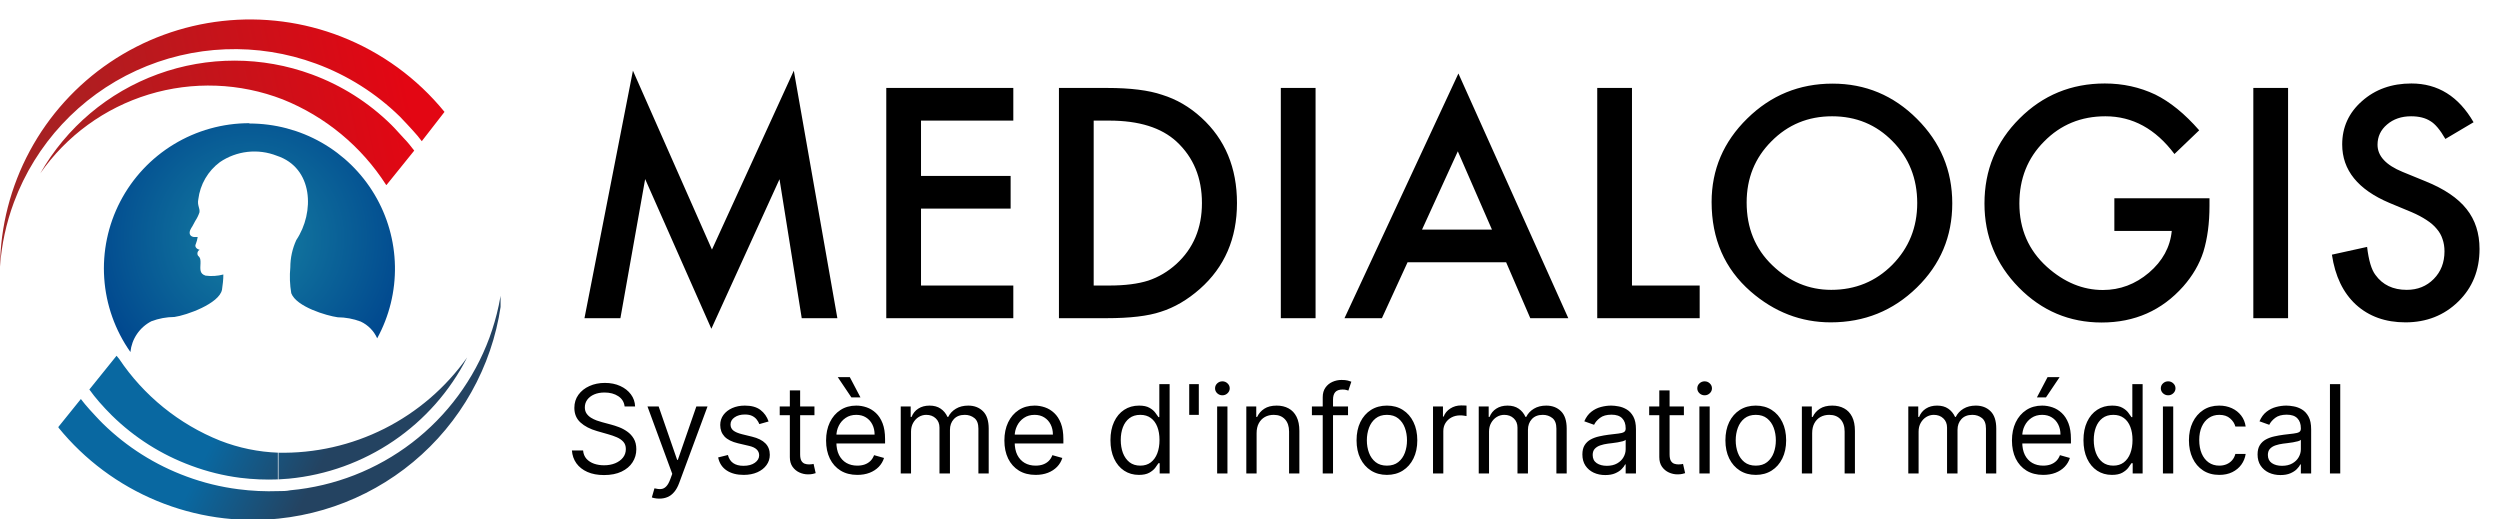<svg width="385" height="80" viewBox="0 0 385 80" fill="none" xmlns="http://www.w3.org/2000/svg">
    <g clip-path="url(#clip0_1_49)">
        <path fill-rule="evenodd" clip-rule="evenodd"
            d="M42.888 73.825L44.502 73.712C50.278 73.159 55.821 71.159 60.616 67.897C65.412 64.635 69.305 60.218 71.935 55.053C68.651 59.693 64.276 63.457 59.195 66.014C54.113 68.571 48.48 69.842 42.791 69.716V73.825H42.888ZM42.888 79.867V75.63C43.502 75.63 44.099 75.63 44.712 75.501C51.523 74.876 58.017 72.338 63.443 68.18C68.87 64.022 73.006 58.415 75.373 52.008C76.562 48.769 77.284 45.379 77.519 41.937C77.422 51.404 73.838 60.503 67.451 67.499C61.063 74.495 52.319 78.898 42.888 79.867ZM17.94 54.779L18.343 55.263C22.139 60.932 27.561 65.324 33.9 67.863C36.77 68.982 39.809 69.609 42.888 69.716V73.825C40.922 73.905 38.952 73.824 36.998 73.583C34.417 73.253 31.883 72.625 29.446 71.714C24.869 70.033 20.705 67.396 17.23 63.98C16.568 63.319 15.907 62.626 15.293 61.917C14.68 61.208 14.245 60.66 13.761 59.984L17.956 54.779H17.94ZM42.888 75.63V79.867C36.518 80.524 30.085 79.586 24.168 77.138C18.252 74.691 13.039 70.811 9 65.849V65.736L12.453 61.45C12.889 61.998 13.325 62.562 13.793 63.061C14.261 63.561 15.132 64.544 15.842 65.237C19.517 68.838 23.918 71.618 28.752 73.39C31.32 74.341 33.99 74.996 36.708 75.34C38.756 75.608 40.824 75.705 42.888 75.63Z"
            fill="url(#paint0_linear_1_49)" />
        <path fill-rule="evenodd" clip-rule="evenodd"
            d="M59.53 28.478L63.791 23.193C63.29 22.532 62.774 21.887 62.177 21.275C61.58 20.663 60.918 19.857 60.24 19.197C56.766 15.78 52.601 13.143 48.025 11.462C40.374 8.644 31.97 8.629 24.31 11.421C16.649 14.213 10.231 19.629 6.197 26.705C10.242 20.898 16.125 16.617 22.9 14.55C29.676 12.484 36.95 12.753 43.554 15.313C50.102 17.94 55.664 22.543 59.466 28.478H59.53ZM64.953 21.742C64.533 21.178 64.081 20.631 63.613 20.131C63.145 19.632 62.274 18.649 61.58 17.956C57.901 14.359 53.501 11.58 48.67 9.803C39.664 6.484 29.709 6.869 20.986 10.871C12.264 14.874 5.489 22.168 2.146 31.152C0.958 34.341 0.235 37.684 0 41.078C0.062 34.852 1.636 28.734 4.588 23.249C7.54 17.765 11.781 13.078 16.948 9.591C22.114 6.105 28.051 3.923 34.248 3.233C40.446 2.542 46.718 3.365 52.527 5.629C58.749 8.06 64.236 12.056 68.454 17.231L64.953 21.742Z"
            fill="url(#paint1_linear_1_49)" />
        <path fill-rule="evenodd" clip-rule="evenodd"
            d="M38.415 19.02C42.302 19.018 46.123 20.026 49.502 21.945C52.881 23.865 55.701 26.629 57.685 29.966C59.67 33.304 60.751 37.099 60.821 40.98C60.891 44.861 59.949 48.693 58.087 52.1C57.58 50.965 56.68 50.049 55.553 49.522C54.418 49.093 53.216 48.87 52.003 48.861C50.292 48.62 45.645 47.25 44.854 45.155C44.63 43.841 44.581 42.503 44.709 41.175C44.71 39.724 45.024 38.29 45.629 36.97C48.485 32.7 48.259 25.836 42.627 23.983C41.197 23.422 39.651 23.219 38.124 23.39C36.597 23.561 35.135 24.102 33.865 24.966C32.951 25.645 32.186 26.502 31.614 27.485C31.043 28.468 30.678 29.557 30.54 30.686C30.347 31.653 30.815 32.023 30.718 32.7C30.562 33.167 30.345 33.611 30.072 34.021C29.943 34.279 29.782 34.585 29.637 34.827C29.502 35.027 29.383 35.237 29.282 35.455C29.04 36.132 29.411 36.454 29.895 36.503H30.444C30.389 36.873 30.291 37.235 30.153 37.582C29.943 37.969 30.25 38.356 30.75 38.468C30.672 38.509 30.603 38.565 30.547 38.633C30.491 38.701 30.45 38.779 30.426 38.864C30.402 38.948 30.395 39.037 30.406 39.124C30.418 39.211 30.447 39.295 30.492 39.371C30.653 39.564 30.911 39.629 30.879 40.531C30.847 41.433 30.702 42.142 31.654 42.448C32.571 42.569 33.503 42.509 34.397 42.271C34.397 43.061 34.3 43.882 34.187 44.624C33.752 46.767 28.717 48.555 26.861 48.813C25.648 48.821 24.446 49.045 23.311 49.474C22.42 49.933 21.659 50.606 21.095 51.434C20.532 52.261 20.184 53.215 20.083 54.211C17.722 50.861 16.327 46.928 16.051 42.842C15.775 38.755 16.628 34.67 18.518 31.034C20.408 27.398 23.261 24.351 26.767 22.224C30.273 20.096 34.297 18.971 38.399 18.971L38.415 19.02Z"
            fill="url(#paint2_radial_1_49)" />
    </g>
    <path
        d="M96.192 62.596C96.112 61.916 95.785 61.387 95.211 61.011C94.638 60.634 93.934 60.446 93.101 60.446C92.492 60.446 91.959 60.545 91.502 60.742C91.05 60.939 90.696 61.21 90.44 61.555C90.189 61.9 90.064 62.292 90.064 62.731C90.064 63.098 90.151 63.414 90.326 63.678C90.505 63.938 90.734 64.155 91.011 64.33C91.289 64.5 91.581 64.641 91.885 64.753C92.19 64.861 92.47 64.948 92.725 65.016L94.123 65.392C94.481 65.486 94.88 65.616 95.319 65.781C95.762 65.947 96.186 66.174 96.589 66.46C96.996 66.742 97.332 67.105 97.597 67.549C97.861 67.992 97.993 68.537 97.993 69.182C97.993 69.925 97.798 70.597 97.409 71.197C97.023 71.798 96.459 72.275 95.715 72.629C94.976 72.983 94.078 73.159 93.021 73.159C92.035 73.159 91.182 73.001 90.46 72.682C89.744 72.364 89.179 71.921 88.767 71.352C88.36 70.783 88.129 70.122 88.075 69.37H89.795C89.84 69.889 90.015 70.319 90.319 70.66C90.629 70.996 91.018 71.247 91.489 71.412C91.963 71.574 92.474 71.654 93.021 71.654C93.657 71.654 94.228 71.551 94.734 71.345C95.24 71.135 95.641 70.844 95.937 70.472C96.233 70.095 96.38 69.656 96.38 69.155C96.38 68.698 96.253 68.326 95.997 68.039C95.742 67.753 95.406 67.52 94.99 67.34C94.573 67.161 94.123 67.004 93.639 66.87L91.945 66.386C90.87 66.077 90.019 65.636 89.392 65.062C88.765 64.489 88.451 63.739 88.451 62.812C88.451 62.041 88.66 61.369 89.076 60.796C89.497 60.218 90.062 59.77 90.77 59.452C91.482 59.129 92.277 58.968 93.155 58.968C94.042 58.968 94.831 59.127 95.52 59.445C96.21 59.759 96.757 60.189 97.16 60.735C97.567 61.282 97.782 61.902 97.805 62.596H96.192ZM101.539 76.788C101.271 76.788 101.031 76.766 100.82 76.721C100.61 76.68 100.464 76.64 100.384 76.6L100.787 75.202C101.172 75.301 101.512 75.337 101.808 75.31C102.104 75.283 102.366 75.151 102.594 74.913C102.827 74.68 103.04 74.302 103.233 73.778L103.528 72.971L99.712 62.596H101.432L104.281 70.821H104.388L107.237 62.596H108.958L104.577 74.423C104.379 74.956 104.135 75.397 103.844 75.746C103.553 76.1 103.215 76.362 102.829 76.533C102.449 76.703 102.019 76.788 101.539 76.788ZM118.362 64.908L116.937 65.311C116.847 65.074 116.715 64.843 116.541 64.619C116.37 64.391 116.137 64.202 115.842 64.055C115.546 63.907 115.168 63.833 114.706 63.833C114.075 63.833 113.548 63.978 113.127 64.27C112.71 64.556 112.502 64.921 112.502 65.365C112.502 65.759 112.646 66.07 112.932 66.299C113.219 66.527 113.667 66.718 114.276 66.87L115.808 67.246C116.731 67.47 117.419 67.813 117.871 68.275C118.323 68.731 118.55 69.32 118.55 70.042C118.55 70.633 118.379 71.162 118.039 71.627C117.703 72.093 117.233 72.461 116.628 72.73C116.023 72.998 115.32 73.133 114.518 73.133C113.465 73.133 112.594 72.904 111.904 72.447C111.214 71.99 110.777 71.323 110.594 70.445L112.099 70.069C112.242 70.624 112.513 71.041 112.912 71.318C113.315 71.596 113.842 71.735 114.491 71.735C115.23 71.735 115.817 71.578 116.252 71.265C116.691 70.947 116.91 70.566 116.91 70.122C116.91 69.764 116.785 69.464 116.534 69.222C116.283 68.975 115.898 68.792 115.378 68.671L113.658 68.268C112.713 68.044 112.018 67.697 111.575 67.226C111.136 66.751 110.916 66.158 110.916 65.445C110.916 64.863 111.08 64.348 111.407 63.9C111.738 63.452 112.189 63.1 112.758 62.845C113.331 62.59 113.98 62.462 114.706 62.462C115.728 62.462 116.529 62.686 117.112 63.134C117.699 63.582 118.115 64.173 118.362 64.908ZM125.425 62.596V63.94H120.077V62.596H125.425ZM121.636 60.124H123.221V69.961C123.221 70.409 123.286 70.745 123.416 70.969C123.551 71.189 123.721 71.336 123.927 71.412C124.138 71.484 124.359 71.52 124.592 71.52C124.767 71.52 124.91 71.511 125.022 71.493C125.134 71.471 125.224 71.453 125.291 71.439L125.614 72.864C125.506 72.904 125.356 72.945 125.163 72.985C124.971 73.03 124.727 73.052 124.431 73.052C123.983 73.052 123.544 72.956 123.114 72.763C122.688 72.57 122.334 72.277 122.052 71.883C121.775 71.489 121.636 70.991 121.636 70.391V60.124ZM132.027 73.133C131.033 73.133 130.175 72.913 129.454 72.474C128.737 72.031 128.184 71.412 127.794 70.62C127.409 69.822 127.216 68.895 127.216 67.838C127.216 66.781 127.409 65.849 127.794 65.042C128.184 64.232 128.726 63.6 129.42 63.148C130.119 62.691 130.934 62.462 131.866 62.462C132.404 62.462 132.934 62.552 133.459 62.731C133.983 62.91 134.46 63.201 134.89 63.604C135.32 64.003 135.663 64.532 135.918 65.19C136.173 65.849 136.301 66.659 136.301 67.623V68.295H128.345V66.924H134.688C134.688 66.341 134.572 65.822 134.339 65.365C134.11 64.908 133.783 64.547 133.358 64.283C132.937 64.019 132.439 63.887 131.866 63.887C131.234 63.887 130.688 64.043 130.227 64.357C129.77 64.666 129.418 65.069 129.172 65.567C128.925 66.064 128.802 66.597 128.802 67.166V68.08C128.802 68.859 128.936 69.52 129.205 70.062C129.478 70.599 129.857 71.009 130.341 71.291C130.825 71.569 131.387 71.708 132.027 71.708C132.444 71.708 132.82 71.65 133.156 71.533C133.497 71.412 133.79 71.233 134.036 70.996C134.283 70.754 134.473 70.454 134.608 70.095L136.14 70.525C135.978 71.045 135.707 71.502 135.327 71.896C134.946 72.286 134.475 72.591 133.916 72.81C133.356 73.025 132.726 73.133 132.027 73.133ZM131.113 61.199L129.017 58.081H130.872L132.511 61.199H131.113ZM138.713 72.918V62.596H140.245V64.209H140.38C140.595 63.658 140.942 63.23 141.421 62.926C141.901 62.617 142.476 62.462 143.148 62.462C143.829 62.462 144.396 62.617 144.848 62.926C145.305 63.23 145.661 63.658 145.917 64.209H146.024C146.288 63.676 146.685 63.253 147.213 62.939C147.742 62.621 148.376 62.462 149.115 62.462C150.038 62.462 150.793 62.751 151.379 63.329C151.966 63.902 152.26 64.796 152.26 66.01V72.918H150.674V66.01C150.674 65.248 150.466 64.704 150.049 64.377C149.632 64.05 149.142 63.887 148.577 63.887C147.852 63.887 147.29 64.106 146.891 64.545C146.492 64.98 146.293 65.531 146.293 66.198V72.918H144.68V65.849C144.68 65.262 144.49 64.789 144.109 64.431C143.728 64.068 143.238 63.887 142.637 63.887C142.225 63.887 141.84 63.996 141.482 64.216C141.128 64.435 140.841 64.74 140.622 65.13C140.407 65.515 140.299 65.961 140.299 66.467V72.918H138.713ZM159.487 73.133C158.492 73.133 157.634 72.913 156.913 72.474C156.196 72.031 155.643 71.412 155.253 70.62C154.868 69.822 154.675 68.895 154.675 67.838C154.675 66.781 154.868 65.849 155.253 65.042C155.643 64.232 156.185 63.6 156.879 63.148C157.578 62.691 158.394 62.462 159.325 62.462C159.863 62.462 160.394 62.552 160.918 62.731C161.442 62.91 161.919 63.201 162.349 63.604C162.779 64.003 163.122 64.532 163.377 65.19C163.632 65.849 163.76 66.659 163.76 67.623V68.295H155.804V66.924H162.147C162.147 66.341 162.031 65.822 161.798 65.365C161.57 64.908 161.243 64.547 160.817 64.283C160.396 64.019 159.899 63.887 159.325 63.887C158.694 63.887 158.147 64.043 157.686 64.357C157.229 64.666 156.877 65.069 156.631 65.567C156.384 66.064 156.261 66.597 156.261 67.166V68.08C156.261 68.859 156.396 69.52 156.664 70.062C156.938 70.599 157.316 71.009 157.8 71.291C158.284 71.569 158.846 71.708 159.487 71.708C159.903 71.708 160.279 71.65 160.615 71.533C160.956 71.412 161.249 71.233 161.496 70.996C161.742 70.754 161.932 70.454 162.067 70.095L163.599 70.525C163.438 71.045 163.167 71.502 162.786 71.896C162.405 72.286 161.935 72.591 161.375 72.81C160.815 73.025 160.185 73.133 159.487 73.133ZM175.392 73.133C174.531 73.133 173.772 72.915 173.114 72.481C172.455 72.042 171.94 71.424 171.568 70.626C171.196 69.824 171.01 68.877 171.01 67.784C171.01 66.7 171.196 65.759 171.568 64.962C171.94 64.164 172.457 63.548 173.12 63.114C173.783 62.679 174.549 62.462 175.418 62.462C176.09 62.462 176.621 62.574 177.011 62.798C177.405 63.018 177.705 63.268 177.911 63.551C178.122 63.828 178.285 64.057 178.402 64.236H178.536V59.156H180.122V72.918H178.59V71.332H178.402C178.285 71.52 178.12 71.757 177.905 72.044C177.69 72.326 177.383 72.579 176.984 72.803C176.585 73.023 176.055 73.133 175.392 73.133ZM175.607 71.708C176.243 71.708 176.78 71.542 177.219 71.211C177.658 70.875 177.992 70.411 178.22 69.82C178.449 69.224 178.563 68.537 178.563 67.757C178.563 66.987 178.451 66.312 178.227 65.734C178.003 65.152 177.672 64.7 177.233 64.377C176.794 64.05 176.252 63.887 175.607 63.887C174.935 63.887 174.375 64.059 173.927 64.404C173.483 64.745 173.15 65.208 172.926 65.795C172.706 66.377 172.596 67.031 172.596 67.757C172.596 68.492 172.708 69.159 172.932 69.76C173.161 70.355 173.497 70.83 173.94 71.184C174.388 71.533 174.944 71.708 175.607 71.708ZM184.617 59.156V63.887H183.139V59.156H184.617ZM187.441 72.918V62.596H189.027V72.918H187.441ZM188.248 60.876C187.939 60.876 187.672 60.771 187.448 60.56C187.229 60.35 187.119 60.097 187.119 59.801C187.119 59.505 187.229 59.252 187.448 59.042C187.672 58.831 187.939 58.726 188.248 58.726C188.557 58.726 188.821 58.831 189.041 59.042C189.265 59.252 189.377 59.505 189.377 59.801C189.377 60.097 189.265 60.35 189.041 60.56C188.821 60.771 188.557 60.876 188.248 60.876ZM193.517 66.709V72.918H191.932V62.596H193.464V64.209H193.598C193.84 63.685 194.207 63.264 194.7 62.946C195.193 62.623 195.829 62.462 196.608 62.462C197.307 62.462 197.919 62.605 198.443 62.892C198.967 63.174 199.375 63.604 199.666 64.182C199.957 64.756 200.103 65.481 200.103 66.359V72.918H198.517V66.467C198.517 65.656 198.306 65.025 197.885 64.572C197.464 64.115 196.886 63.887 196.151 63.887C195.645 63.887 195.193 63.996 194.794 64.216C194.4 64.435 194.089 64.756 193.86 65.177C193.632 65.598 193.517 66.109 193.517 66.709ZM207.596 62.596V63.94H202.033V62.596H207.596ZM203.699 72.918V61.172C203.699 60.581 203.838 60.088 204.116 59.694C204.393 59.299 204.754 59.004 205.198 58.807C205.641 58.61 206.109 58.511 206.602 58.511C206.992 58.511 207.31 58.542 207.556 58.605C207.803 58.668 207.986 58.726 208.107 58.78L207.65 60.151C207.57 60.124 207.458 60.09 207.314 60.05C207.175 60.01 206.992 59.989 206.763 59.989C206.239 59.989 205.861 60.121 205.628 60.386C205.399 60.65 205.285 61.038 205.285 61.548V72.918H203.699ZM213.587 73.133C212.655 73.133 211.838 72.911 211.134 72.467C210.435 72.024 209.889 71.403 209.495 70.606C209.105 69.809 208.91 68.877 208.91 67.811C208.91 66.736 209.105 65.797 209.495 64.995C209.889 64.194 210.435 63.571 211.134 63.127C211.838 62.684 212.655 62.462 213.587 62.462C214.519 62.462 215.334 62.684 216.033 63.127C216.736 63.571 217.283 64.194 217.672 64.995C218.067 65.797 218.264 66.736 218.264 67.811C218.264 68.877 218.067 69.809 217.672 70.606C217.283 71.403 216.736 72.024 216.033 72.467C215.334 72.911 214.519 73.133 213.587 73.133ZM213.587 71.708C214.295 71.708 214.877 71.527 215.334 71.164C215.791 70.801 216.129 70.324 216.349 69.733C216.568 69.141 216.678 68.501 216.678 67.811C216.678 67.121 216.568 66.478 216.349 65.882C216.129 65.287 215.791 64.805 215.334 64.438C214.877 64.07 214.295 63.887 213.587 63.887C212.879 63.887 212.297 64.07 211.84 64.438C211.383 64.805 211.045 65.287 210.825 65.882C210.606 66.478 210.496 67.121 210.496 67.811C210.496 68.501 210.606 69.141 210.825 69.733C211.045 70.324 211.383 70.801 211.84 71.164C212.297 71.527 212.879 71.708 213.587 71.708ZM220.684 72.918V62.596H222.216V64.155H222.324C222.512 63.645 222.852 63.23 223.345 62.912C223.838 62.594 224.393 62.435 225.012 62.435C225.128 62.435 225.274 62.438 225.448 62.442C225.623 62.446 225.755 62.453 225.845 62.462V64.075C225.791 64.061 225.668 64.041 225.475 64.014C225.287 63.983 225.088 63.967 224.877 63.967C224.376 63.967 223.928 64.073 223.533 64.283C223.144 64.489 222.835 64.776 222.606 65.143C222.382 65.506 222.27 65.92 222.27 66.386V72.918H220.684ZM227.725 72.918V62.596H229.257V64.209H229.391C229.606 63.658 229.953 63.23 230.433 62.926C230.912 62.617 231.488 62.462 232.16 62.462C232.84 62.462 233.407 62.617 233.86 62.926C234.317 63.23 234.673 63.658 234.928 64.209H235.036C235.3 63.676 235.696 63.253 236.225 62.939C236.753 62.621 237.387 62.462 238.126 62.462C239.049 62.462 239.804 62.751 240.391 63.329C240.978 63.902 241.271 64.796 241.271 66.01V72.918H239.685V66.01C239.685 65.248 239.477 64.704 239.06 64.377C238.644 64.05 238.153 63.887 237.589 63.887C236.863 63.887 236.301 64.106 235.902 64.545C235.504 64.98 235.304 65.531 235.304 66.198V72.918H233.692V65.849C233.692 65.262 233.501 64.789 233.12 64.431C232.74 64.068 232.249 63.887 231.649 63.887C231.237 63.887 230.852 63.996 230.493 64.216C230.139 64.435 229.853 64.74 229.633 65.13C229.418 65.515 229.31 65.961 229.31 66.467V72.918H227.725ZM247.208 73.159C246.554 73.159 245.96 73.036 245.427 72.79C244.894 72.539 244.471 72.178 244.157 71.708C243.844 71.233 243.687 70.66 243.687 69.988C243.687 69.397 243.803 68.917 244.036 68.55C244.269 68.178 244.581 67.887 244.97 67.676C245.36 67.466 245.79 67.309 246.26 67.206C246.735 67.099 247.212 67.013 247.692 66.951C248.319 66.87 248.827 66.81 249.217 66.769C249.611 66.725 249.898 66.651 250.077 66.547C250.261 66.445 250.353 66.265 250.353 66.01V65.956C250.353 65.293 250.171 64.778 249.808 64.411C249.45 64.043 248.906 63.86 248.175 63.86C247.418 63.86 246.825 64.025 246.395 64.357C245.965 64.689 245.662 65.042 245.488 65.419L243.983 64.881C244.251 64.254 244.61 63.766 245.058 63.416C245.51 63.062 246.003 62.816 246.536 62.677C247.073 62.534 247.602 62.462 248.122 62.462C248.453 62.462 248.834 62.502 249.264 62.583C249.699 62.659 250.117 62.818 250.521 63.06C250.928 63.302 251.266 63.667 251.535 64.155C251.804 64.644 251.938 65.298 251.938 66.118V72.918H250.353V71.52H250.272C250.164 71.744 249.985 71.984 249.734 72.239C249.484 72.494 249.15 72.712 248.733 72.891C248.317 73.07 247.808 73.159 247.208 73.159ZM247.45 71.735C248.077 71.735 248.606 71.612 249.036 71.365C249.47 71.119 249.797 70.801 250.017 70.411C250.241 70.022 250.353 69.612 250.353 69.182V67.73C250.285 67.811 250.138 67.885 249.909 67.952C249.685 68.015 249.425 68.071 249.13 68.12C248.838 68.165 248.554 68.205 248.276 68.241C248.003 68.272 247.781 68.299 247.611 68.322C247.199 68.375 246.814 68.463 246.455 68.584C246.101 68.7 245.815 68.877 245.595 69.114C245.38 69.347 245.273 69.665 245.273 70.069C245.273 70.62 245.476 71.036 245.884 71.318C246.296 71.596 246.818 71.735 247.45 71.735ZM259.321 62.596V63.94H253.973V62.596H259.321ZM255.532 60.124H257.117V69.961C257.117 70.409 257.182 70.745 257.312 70.969C257.447 71.189 257.617 71.336 257.823 71.412C258.034 71.484 258.255 71.52 258.488 71.52C258.663 71.52 258.806 71.511 258.918 71.493C259.03 71.471 259.12 71.453 259.187 71.439L259.51 72.864C259.402 72.904 259.252 72.945 259.059 72.985C258.867 73.03 258.623 73.052 258.327 73.052C257.879 73.052 257.44 72.956 257.01 72.763C256.584 72.57 256.23 72.277 255.948 71.883C255.671 71.489 255.532 70.991 255.532 70.391V60.124ZM261.707 72.918V62.596H263.293V72.918H261.707ZM262.513 60.876C262.204 60.876 261.938 60.771 261.714 60.56C261.494 60.35 261.384 60.097 261.384 59.801C261.384 59.505 261.494 59.252 261.714 59.042C261.938 58.831 262.204 58.726 262.513 58.726C262.822 58.726 263.087 58.831 263.306 59.042C263.53 59.252 263.642 59.505 263.642 59.801C263.642 60.097 263.53 60.35 263.306 60.56C263.087 60.771 262.822 60.876 262.513 60.876ZM270.39 73.133C269.458 73.133 268.641 72.911 267.938 72.467C267.239 72.024 266.692 71.403 266.298 70.606C265.908 69.809 265.713 68.877 265.713 67.811C265.713 66.736 265.908 65.797 266.298 64.995C266.692 64.194 267.239 63.571 267.938 63.127C268.641 62.684 269.458 62.462 270.39 62.462C271.322 62.462 272.137 62.684 272.836 63.127C273.539 63.571 274.086 64.194 274.476 64.995C274.87 65.797 275.067 66.736 275.067 67.811C275.067 68.877 274.87 69.809 274.476 70.606C274.086 71.403 273.539 72.024 272.836 72.467C272.137 72.911 271.322 73.133 270.39 73.133ZM270.39 71.708C271.098 71.708 271.68 71.527 272.137 71.164C272.594 70.801 272.932 70.324 273.152 69.733C273.371 69.141 273.481 68.501 273.481 67.811C273.481 67.121 273.371 66.478 273.152 65.882C272.932 65.287 272.594 64.805 272.137 64.438C271.68 64.07 271.098 63.887 270.39 63.887C269.682 63.887 269.1 64.07 268.643 64.438C268.186 64.805 267.848 65.287 267.628 65.882C267.409 66.478 267.299 67.121 267.299 67.811C267.299 68.501 267.409 69.141 267.628 69.733C267.848 70.324 268.186 70.801 268.643 71.164C269.1 71.527 269.682 71.708 270.39 71.708ZM279.073 66.709V72.918H277.488V62.596H279.02V64.209H279.154C279.396 63.685 279.763 63.264 280.256 62.946C280.749 62.623 281.385 62.462 282.164 62.462C282.863 62.462 283.475 62.605 283.999 62.892C284.523 63.174 284.931 63.604 285.222 64.182C285.513 64.756 285.658 65.481 285.658 66.359V72.918H284.073V66.467C284.073 65.656 283.862 65.025 283.441 64.572C283.02 64.115 282.442 63.887 281.707 63.887C281.201 63.887 280.749 63.996 280.35 64.216C279.956 64.435 279.645 64.756 279.416 65.177C279.188 65.598 279.073 66.109 279.073 66.709ZM293.878 72.918V62.596H295.41V64.209H295.545C295.76 63.658 296.107 63.23 296.586 62.926C297.065 62.617 297.641 62.462 298.313 62.462C298.994 62.462 299.561 62.617 300.013 62.926C300.47 63.23 300.826 63.658 301.081 64.209H301.189C301.453 63.676 301.85 63.253 302.378 62.939C302.907 62.621 303.541 62.462 304.28 62.462C305.203 62.462 305.958 62.751 306.544 63.329C307.131 63.902 307.425 64.796 307.425 66.01V72.918H305.839V66.01C305.839 65.248 305.631 64.704 305.214 64.377C304.797 64.05 304.307 63.887 303.742 63.887C303.017 63.887 302.454 64.106 302.056 64.545C301.657 64.98 301.458 65.531 301.458 66.198V72.918H299.845V65.849C299.845 65.262 299.655 64.789 299.274 64.431C298.893 64.068 298.403 63.887 297.802 63.887C297.39 63.887 297.005 63.996 296.647 64.216C296.293 64.435 296.006 64.74 295.786 65.13C295.571 65.515 295.464 65.961 295.464 66.467V72.918H293.878ZM314.651 73.133C313.657 73.133 312.799 72.913 312.078 72.474C311.361 72.031 310.808 71.412 310.418 70.62C310.033 69.822 309.84 68.895 309.84 67.838C309.84 66.781 310.033 65.849 310.418 65.042C310.808 64.232 311.35 63.6 312.044 63.148C312.743 62.691 313.558 62.462 314.49 62.462C315.028 62.462 315.559 62.552 316.083 62.731C316.607 62.91 317.084 63.201 317.514 63.604C317.944 64.003 318.287 64.532 318.542 65.19C318.797 65.849 318.925 66.659 318.925 67.623V68.295H310.969V66.924H317.312C317.312 66.341 317.196 65.822 316.963 65.365C316.734 64.908 316.407 64.547 315.982 64.283C315.561 64.019 315.064 63.887 314.49 63.887C313.859 63.887 313.312 64.043 312.851 64.357C312.394 64.666 312.042 65.069 311.796 65.567C311.549 66.064 311.426 66.597 311.426 67.166V68.08C311.426 68.859 311.56 69.52 311.829 70.062C312.103 70.599 312.481 71.009 312.965 71.291C313.449 71.569 314.011 71.708 314.651 71.708C315.068 71.708 315.444 71.65 315.78 71.533C316.121 71.412 316.414 71.233 316.661 70.996C316.907 70.754 317.097 70.454 317.232 70.095L318.764 70.525C318.602 71.045 318.331 71.502 317.951 71.896C317.57 72.286 317.1 72.591 316.54 72.81C315.98 73.025 315.35 73.133 314.651 73.133ZM313.684 61.199L315.323 58.081H317.178L315.081 61.199H313.684ZM325.235 73.133C324.375 73.133 323.615 72.915 322.957 72.481C322.298 72.042 321.783 71.424 321.411 70.626C321.039 69.824 320.854 68.877 320.854 67.784C320.854 66.7 321.039 65.759 321.411 64.962C321.783 64.164 322.3 63.548 322.963 63.114C323.626 62.679 324.392 62.462 325.262 62.462C325.933 62.462 326.464 62.574 326.854 62.798C327.248 63.018 327.548 63.268 327.754 63.551C327.965 63.828 328.129 64.057 328.245 64.236H328.379V59.156H329.965V72.918H328.433V71.332H328.245C328.129 71.52 327.963 71.757 327.748 72.044C327.533 72.326 327.226 72.579 326.827 72.803C326.428 73.023 325.898 73.133 325.235 73.133ZM325.45 71.708C326.086 71.708 326.623 71.542 327.062 71.211C327.501 70.875 327.835 70.411 328.064 69.82C328.292 69.224 328.406 68.537 328.406 67.757C328.406 66.987 328.294 66.312 328.07 65.734C327.846 65.152 327.515 64.7 327.076 64.377C326.637 64.05 326.095 63.887 325.45 63.887C324.778 63.887 324.218 64.059 323.77 64.404C323.326 64.745 322.993 65.208 322.769 65.795C322.549 66.377 322.439 67.031 322.439 67.757C322.439 68.492 322.551 69.159 322.775 69.76C323.004 70.355 323.34 70.83 323.783 71.184C324.231 71.533 324.787 71.708 325.45 71.708ZM333.09 72.918V62.596H334.676V72.918H333.09ZM333.896 60.876C333.587 60.876 333.32 60.771 333.096 60.56C332.877 60.35 332.767 60.097 332.767 59.801C332.767 59.505 332.877 59.252 333.096 59.042C333.32 58.831 333.587 58.726 333.896 58.726C334.205 58.726 334.469 58.831 334.689 59.042C334.913 59.252 335.025 59.505 335.025 59.801C335.025 60.097 334.913 60.35 334.689 60.56C334.469 60.771 334.205 60.876 333.896 60.876ZM341.773 73.133C340.805 73.133 339.972 72.904 339.273 72.447C338.575 71.99 338.037 71.361 337.661 70.559C337.284 69.757 337.096 68.841 337.096 67.811C337.096 66.763 337.289 65.838 337.674 65.036C338.064 64.229 338.606 63.6 339.3 63.148C339.999 62.691 340.814 62.462 341.746 62.462C342.472 62.462 343.126 62.596 343.708 62.865C344.291 63.134 344.768 63.51 345.139 63.994C345.511 64.478 345.742 65.042 345.832 65.687H344.246C344.125 65.217 343.856 64.8 343.439 64.438C343.027 64.07 342.472 63.887 341.773 63.887C341.155 63.887 340.613 64.048 340.147 64.37C339.685 64.689 339.325 65.139 339.065 65.721C338.81 66.299 338.682 66.978 338.682 67.757C338.682 68.554 338.807 69.249 339.058 69.84C339.314 70.431 339.672 70.891 340.133 71.218C340.599 71.545 341.146 71.708 341.773 71.708C342.185 71.708 342.559 71.636 342.895 71.493C343.231 71.35 343.516 71.144 343.749 70.875C343.981 70.606 344.147 70.284 344.246 69.907H345.832C345.742 70.516 345.52 71.065 345.166 71.554C344.817 72.037 344.353 72.423 343.775 72.709C343.202 72.992 342.535 73.133 341.773 73.133ZM351.187 73.159C350.533 73.159 349.939 73.036 349.406 72.79C348.873 72.539 348.45 72.178 348.136 71.708C347.823 71.233 347.666 70.66 347.666 69.988C347.666 69.397 347.782 68.917 348.015 68.55C348.248 68.178 348.56 67.887 348.949 67.676C349.339 67.466 349.769 67.309 350.24 67.206C350.714 67.099 351.191 67.013 351.671 66.951C352.298 66.87 352.806 66.81 353.196 66.769C353.59 66.725 353.877 66.651 354.056 66.547C354.24 66.445 354.332 66.265 354.332 66.01V65.956C354.332 65.293 354.15 64.778 353.787 64.411C353.429 64.043 352.885 63.86 352.155 63.86C351.398 63.86 350.804 64.025 350.374 64.357C349.944 64.689 349.642 65.042 349.467 65.419L347.962 64.881C348.23 64.254 348.589 63.766 349.037 63.416C349.489 63.062 349.982 62.816 350.515 62.677C351.053 62.534 351.581 62.462 352.101 62.462C352.432 62.462 352.813 62.502 353.243 62.583C353.678 62.659 354.097 62.818 354.5 63.06C354.907 63.302 355.246 63.667 355.514 64.155C355.783 64.644 355.918 65.298 355.918 66.118V72.918H354.332V71.52H354.251C354.144 71.744 353.964 71.984 353.714 72.239C353.463 72.494 353.129 72.712 352.712 72.891C352.296 73.07 351.787 73.159 351.187 73.159ZM351.429 71.735C352.056 71.735 352.585 71.612 353.015 71.365C353.449 71.119 353.776 70.801 353.996 70.411C354.22 70.022 354.332 69.612 354.332 69.182V67.73C354.265 67.811 354.117 67.885 353.888 67.952C353.664 68.015 353.404 68.071 353.109 68.12C352.818 68.165 352.533 68.205 352.255 68.241C351.982 68.272 351.76 68.299 351.59 68.322C351.178 68.375 350.793 68.463 350.434 68.584C350.081 68.7 349.794 68.877 349.574 69.114C349.359 69.347 349.252 69.665 349.252 70.069C349.252 70.62 349.456 71.036 349.863 71.318C350.275 71.596 350.797 71.735 351.429 71.735ZM360.398 59.156V72.918H358.812V59.156H360.398Z"
        fill="black" />
    <path
        d="M90.008 49L97.471 10.881L109.642 38.437L122.248 10.881L128.954 49H123.466L120.044 27.598L109.55 50.63L99.354 27.575L95.542 49H90.008ZM156.05 18.574H141.836V27.093H155.637V32.122H141.836V43.971H156.05V49H136.486V13.545H156.05V18.574ZM163.077 49V13.545H170.517C174.084 13.545 176.901 13.897 178.968 14.601C181.187 15.29 183.2 16.461 185.007 18.114C188.666 21.452 190.495 25.838 190.495 31.272C190.495 36.722 188.589 41.131 184.777 44.499C182.864 46.183 180.858 47.354 178.761 48.013C176.801 48.671 174.023 49 170.425 49H163.077ZM168.427 43.971H170.839C173.242 43.971 175.24 43.718 176.832 43.213C178.424 42.678 179.863 41.828 181.149 40.664C183.782 38.261 185.099 35.13 185.099 31.272C185.099 27.384 183.797 24.23 181.195 21.812C178.853 19.653 175.401 18.574 170.839 18.574H168.427V43.971ZM202.597 13.545V49H197.246V13.545H202.597ZM231.944 40.389H216.765L212.815 49H207.052L224.595 11.317L241.519 49H235.664L231.944 40.389ZM229.762 35.36L224.504 23.304L218.992 35.36H229.762ZM251.325 13.545V43.971H261.75V49H245.974V13.545H251.325ZM263.587 31.112C263.587 26.121 265.416 21.835 269.075 18.252C272.719 14.67 277.097 12.879 282.21 12.879C287.262 12.879 291.594 14.685 295.207 18.298C298.835 21.911 300.649 26.251 300.649 31.318C300.649 36.416 298.828 40.741 295.184 44.292C291.525 47.859 287.109 49.643 281.934 49.643C277.357 49.643 273.247 48.059 269.603 44.89C265.592 41.384 263.587 36.791 263.587 31.112ZM268.983 31.181C268.983 35.1 270.3 38.322 272.933 40.848C275.551 43.374 278.574 44.637 282.003 44.637C285.723 44.637 288.862 43.351 291.418 40.779C293.975 38.177 295.253 35.008 295.253 31.272C295.253 27.491 293.99 24.322 291.464 21.766C288.954 19.194 285.846 17.908 282.141 17.908C278.452 17.908 275.336 19.194 272.795 21.766C270.254 24.307 268.983 27.445 268.983 31.181ZM325.61 30.538H340.261V31.709C340.261 34.373 339.947 36.73 339.319 38.781C338.707 40.68 337.674 42.456 336.219 44.109C332.928 47.814 328.741 49.666 323.659 49.666C318.699 49.666 314.45 47.875 310.914 44.292C307.378 40.695 305.609 36.378 305.609 31.341C305.609 26.198 307.408 21.835 311.006 18.252C314.603 14.655 318.982 12.856 324.141 12.856C326.912 12.856 329.499 13.422 331.902 14.555C334.199 15.688 336.457 17.525 338.676 20.066L334.865 23.718C331.956 19.844 328.412 17.908 324.233 17.908C320.482 17.908 317.336 19.201 314.795 21.789C312.254 24.33 310.983 27.514 310.983 31.341C310.983 35.291 312.399 38.544 315.231 41.101C317.879 43.474 320.75 44.66 323.842 44.66C326.475 44.66 328.841 43.772 330.938 41.996C333.035 40.205 334.206 38.062 334.451 35.566H325.61V30.538ZM352.363 13.545V49H347.012V13.545H352.363ZM380.929 18.826L376.589 21.398C375.777 19.99 375.004 19.071 374.269 18.643C373.504 18.153 372.517 17.908 371.307 17.908C369.822 17.908 368.59 18.329 367.61 19.171C366.63 19.997 366.14 21.038 366.14 22.294C366.14 24.024 367.426 25.417 369.998 26.473L373.535 27.92C376.413 29.083 378.518 30.507 379.849 32.191C381.181 33.86 381.847 35.911 381.847 38.345C381.847 41.606 380.76 44.3 378.587 46.428C376.397 48.571 373.68 49.643 370.435 49.643C367.358 49.643 364.816 48.732 362.811 46.91C360.836 45.089 359.604 42.524 359.114 39.218L364.533 38.024C364.778 40.106 365.207 41.545 365.819 42.341C366.921 43.872 368.529 44.637 370.641 44.637C372.31 44.637 373.695 44.078 374.798 42.961C375.9 41.843 376.451 40.427 376.451 38.712C376.451 38.024 376.351 37.396 376.152 36.83C375.969 36.248 375.67 35.72 375.257 35.245C374.859 34.755 374.338 34.304 373.695 33.89C373.052 33.462 372.287 33.056 371.399 32.673L367.978 31.25C363.125 29.198 360.698 26.198 360.698 22.248C360.698 19.584 361.716 17.357 363.752 15.566C365.788 13.759 368.322 12.856 371.353 12.856C375.441 12.856 378.632 14.846 380.929 18.826Z"
        fill="black" />
    <defs>
        <linearGradient id="paint0_linear_1_49" x1="39.483" y1="54.022" x2="54.482" y2="61.339"
            gradientUnits="userSpaceOnUse">
            <stop stop-color="#0968A1" />
            <stop offset="1" stop-color="#244361" />
        </linearGradient>
        <linearGradient id="paint1_linear_1_49" x1="62.532" y1="12.51" x2="1.67" y2="25.469"
            gradientUnits="userSpaceOnUse">
            <stop stop-color="#E30613" />
            <stop offset="1" stop-color="#A12424" />
        </linearGradient>
        <radialGradient id="paint2_radial_1_49" cx="0" cy="0" r="1" gradientUnits="userSpaceOnUse"
            gradientTransform="translate(38.415 36.632) scale(25.658 25.62)">
            <stop stop-color="#1681A2" />
            <stop offset="1" stop-color="#00468E" />
        </radialGradient>
        <clipPath id="clip0_1_49">
            <rect width="77.088" height="77.004" fill="white" transform="translate(0 2.996)" />
        </clipPath>
    </defs>
</svg>